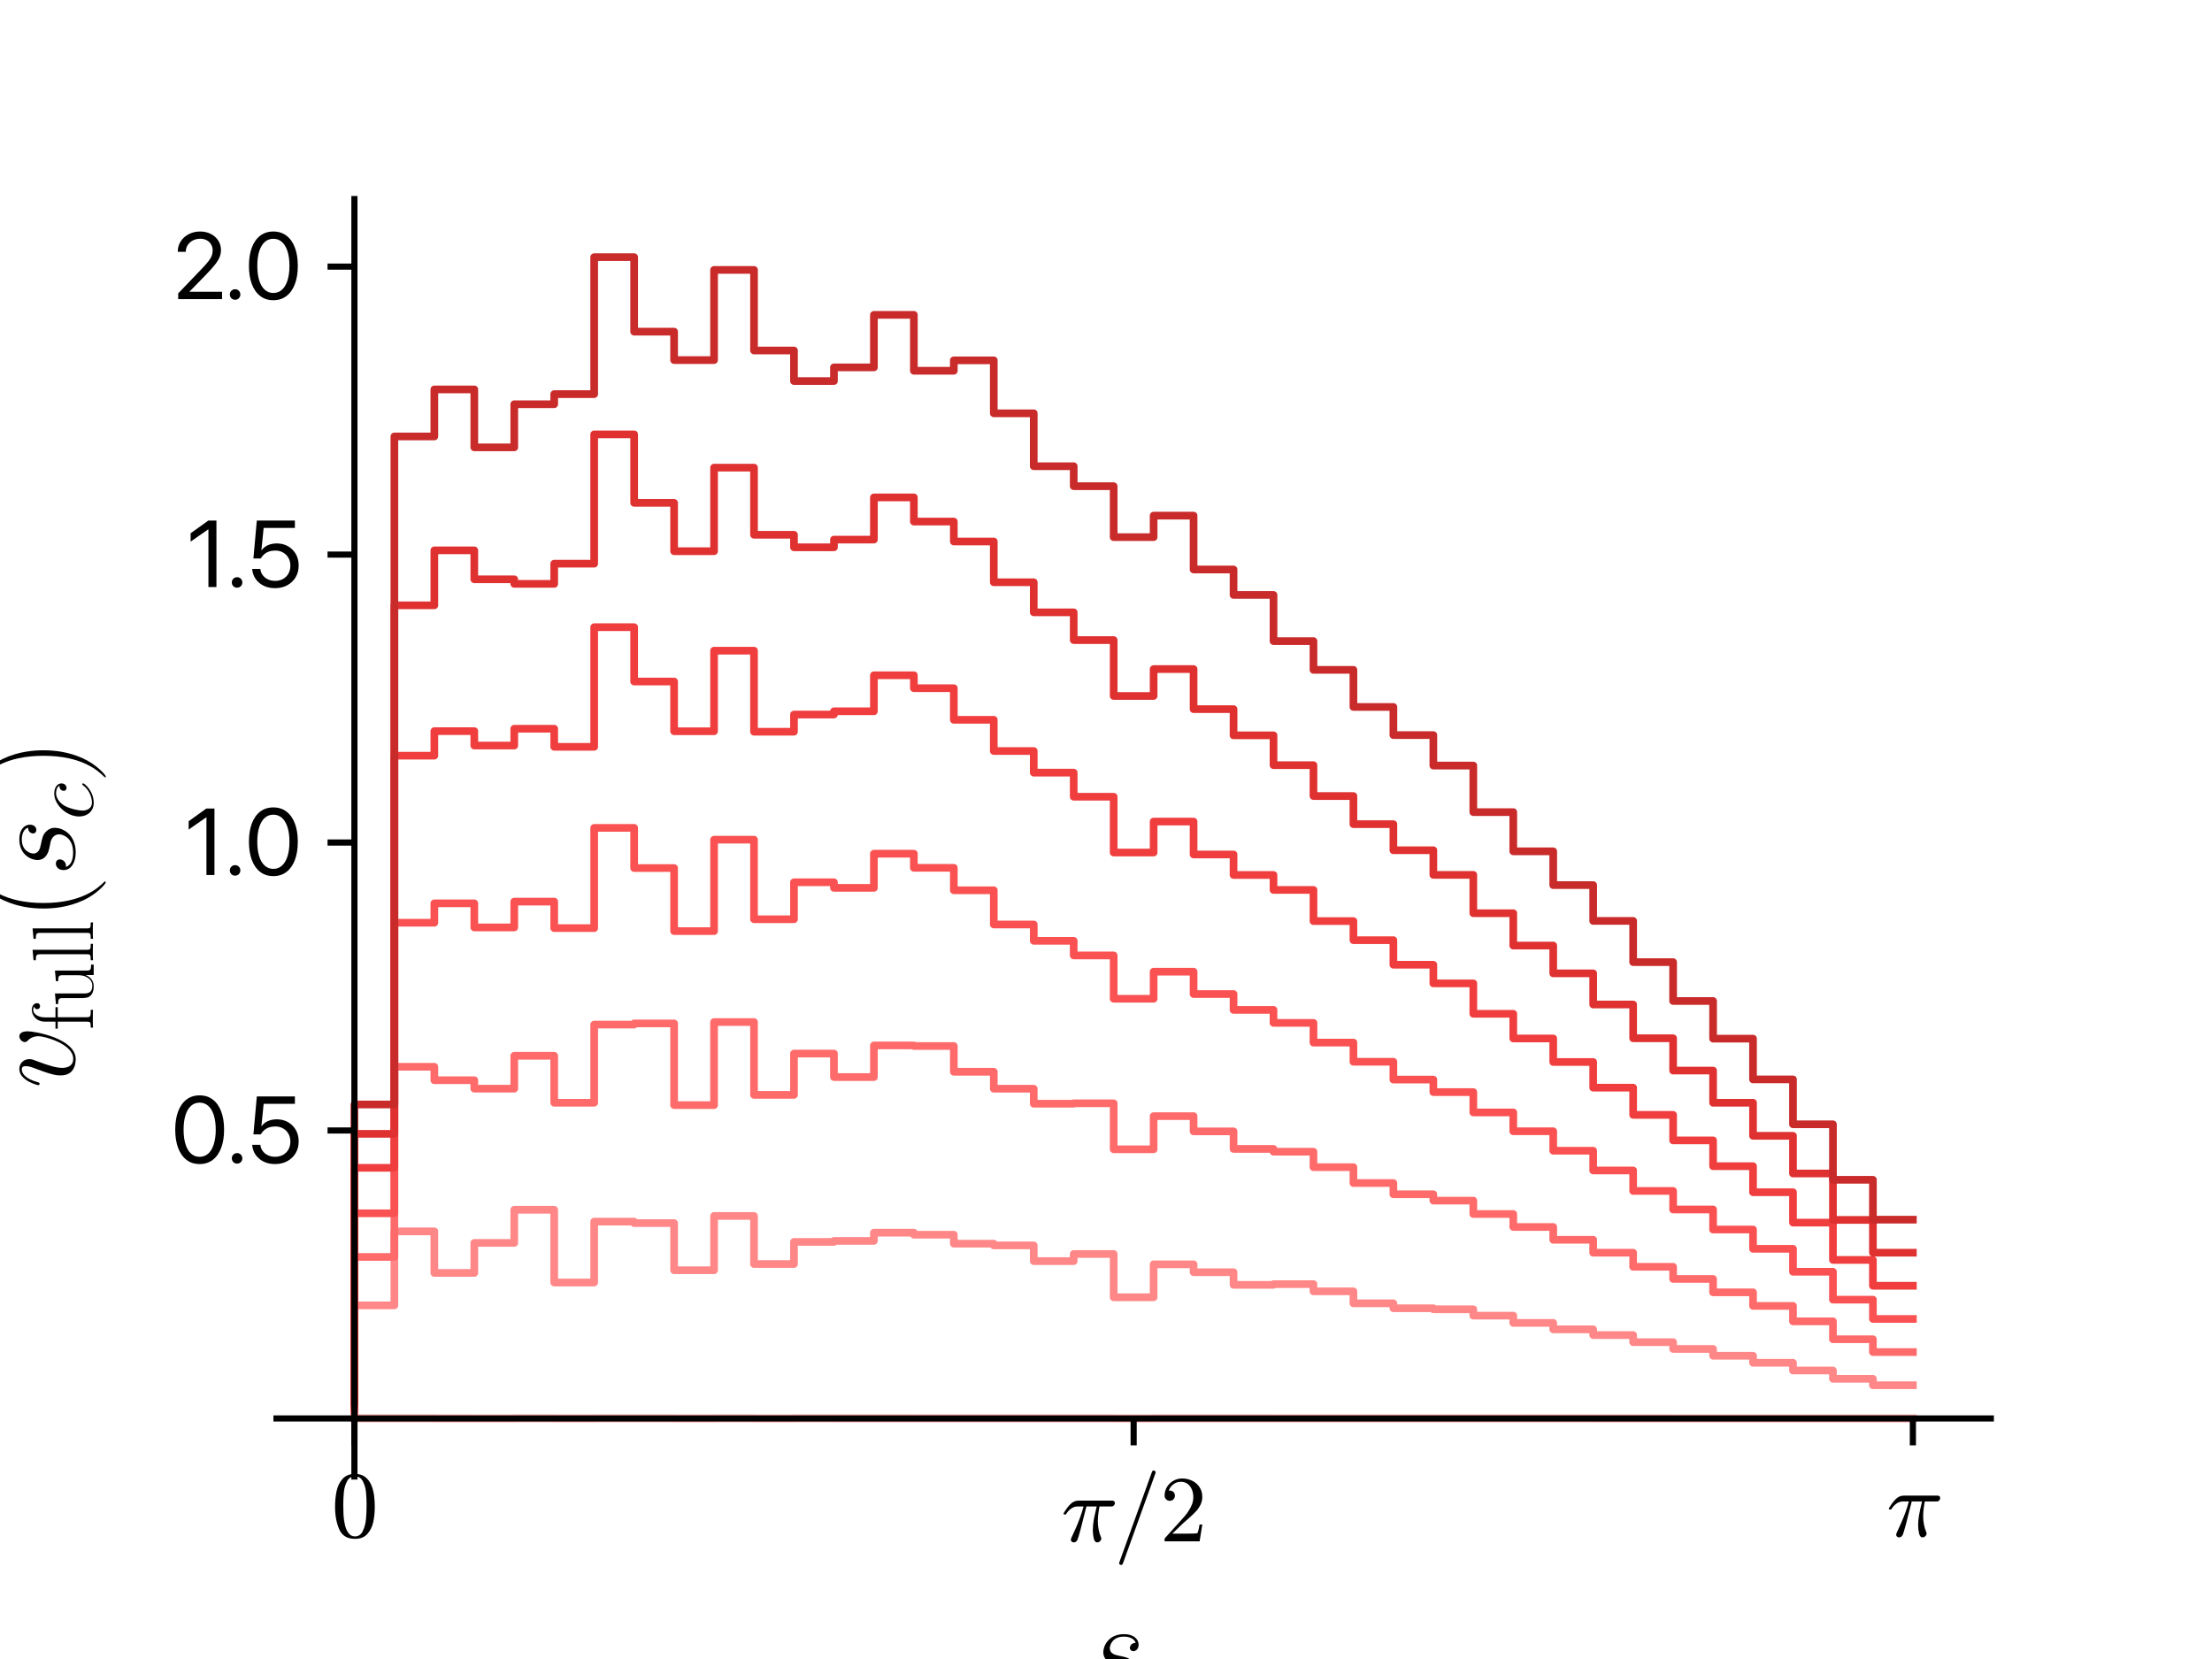 <?xml version="1.0" encoding="utf-8" standalone="no"?>
<!DOCTYPE svg PUBLIC "-//W3C//DTD SVG 1.1//EN"
  "http://www.w3.org/Graphics/SVG/1.1/DTD/svg11.dtd">
<svg xmlns:xlink="http://www.w3.org/1999/xlink" width="288pt" height="216pt" viewBox="0 0 288 216" xmlns="http://www.w3.org/2000/svg" version="1.1">
 <defs>
  <style type="text/css">*{stroke-linejoin: round; stroke-linecap: butt}</style>
 </defs>
 <g id="figure_1">
  <g id="patch_1">
   <path d="M 0 216 
L 288 216 
L 288 0 
L 0 0 
z
" style="fill: #ffffff"/>
  </g>
  <g id="axes_1">
   <g id="patch_2">
    <path d="M 36 192.24 
L 259.2 192.24 
L 259.2 25.92 
L 36 25.92 
z
" style="fill: #ffffff"/>
   </g>
   <g id="line2d_1">
    <path d="M 46.145 184.68 
L 46.145 184.68 
L 51.348 184.68 
L 51.348 184.68 
L 56.551 184.68 
L 56.551 184.68 
L 61.754 184.68 
L 61.754 184.68 
L 66.957 184.68 
L 66.957 184.68 
L 72.159 184.68 
L 72.159 184.68 
L 77.362 184.68 
L 77.362 184.68 
L 82.565 184.68 
L 82.565 184.68 
L 87.768 184.68 
L 87.768 184.68 
L 92.971 184.68 
L 92.971 184.68 
L 98.173 184.68 
L 98.173 184.68 
L 103.376 184.68 
L 103.376 184.68 
L 108.579 184.68 
L 108.579 184.68 
L 113.782 184.68 
L 113.782 184.68 
L 118.985 184.68 
L 118.985 184.68 
L 124.187 184.68 
L 124.187 184.68 
L 129.39 184.68 
L 129.39 184.68 
L 134.593 184.68 
L 134.593 184.68 
L 139.796 184.68 
L 139.796 184.68 
L 144.999 184.68 
L 144.999 184.68 
L 150.201 184.68 
L 150.201 184.68 
L 155.404 184.68 
L 155.404 184.68 
L 160.607 184.68 
L 160.607 184.68 
L 165.81 184.68 
L 165.81 184.68 
L 171.013 184.68 
L 171.013 184.68 
L 176.215 184.68 
L 176.215 184.68 
L 181.418 184.68 
L 181.418 184.68 
L 186.621 184.68 
L 186.621 184.68 
L 191.824 184.68 
L 191.824 184.68 
L 197.027 184.68 
L 197.027 184.68 
L 202.229 184.68 
L 202.229 184.68 
L 207.432 184.68 
L 207.432 184.68 
L 212.635 184.68 
L 212.635 184.68 
L 217.838 184.68 
L 217.838 184.68 
L 223.041 184.68 
L 223.041 184.68 
L 228.243 184.68 
L 228.243 184.68 
L 233.446 184.68 
L 233.446 184.68 
L 238.649 184.68 
L 238.649 184.68 
L 243.852 184.68 
L 243.852 184.68 
L 249.055 184.68 
" clip-path="url(#pe043091a37)" style="fill: none; stroke: #fff5f5; stroke-linecap: square"/>
   </g>
   <g id="line2d_2">
    <path d="M 46.145 184.68 
L 46.145 184.68 
L 51.348 184.68 
L 51.348 184.68 
L 56.551 184.68 
L 56.551 184.68 
L 61.754 184.68 
L 61.754 184.68 
L 66.957 184.68 
L 66.957 184.68 
L 72.159 184.68 
L 72.159 184.68 
L 77.362 184.68 
L 77.362 184.68 
L 82.565 184.68 
L 82.565 184.68 
L 87.768 184.68 
L 87.768 184.68 
L 92.971 184.68 
L 92.971 184.68 
L 98.173 184.68 
L 98.173 184.68 
L 103.376 184.68 
L 103.376 184.68 
L 108.579 184.68 
L 108.579 184.68 
L 113.782 184.68 
L 113.782 184.68 
L 118.985 184.68 
L 118.985 184.68 
L 124.187 184.68 
L 124.187 184.68 
L 129.39 184.68 
L 129.39 184.68 
L 134.593 184.68 
L 134.593 184.68 
L 139.796 184.68 
L 139.796 184.68 
L 144.999 184.68 
L 144.999 184.68 
L 150.201 184.68 
L 150.201 184.68 
L 155.404 184.68 
L 155.404 184.68 
L 160.607 184.68 
L 160.607 184.68 
L 165.81 184.68 
L 165.81 184.68 
L 171.013 184.68 
L 171.013 184.68 
L 176.215 184.68 
L 176.215 184.68 
L 181.418 184.68 
L 181.418 184.68 
L 186.621 184.68 
L 186.621 184.68 
L 191.824 184.68 
L 191.824 184.68 
L 197.027 184.68 
L 197.027 184.68 
L 202.229 184.68 
L 202.229 184.68 
L 207.432 184.68 
L 207.432 184.68 
L 212.635 184.68 
L 212.635 184.68 
L 217.838 184.68 
L 217.838 184.68 
L 223.041 184.68 
L 223.041 184.68 
L 228.243 184.68 
L 228.243 184.68 
L 233.446 184.68 
L 233.446 184.68 
L 238.649 184.68 
L 238.649 184.68 
L 243.852 184.68 
L 243.852 184.68 
L 249.055 184.68 
" clip-path="url(#pe043091a37)" style="fill: none; stroke: #ffe3e3; stroke-linecap: square"/>
   </g>
   <g id="line2d_3">
    <path d="M 46.145 184.68 
L 46.145 184.68 
L 51.348 184.68 
L 51.348 184.68 
L 56.551 184.68 
L 56.551 184.68 
L 61.754 184.68 
L 61.754 184.68 
L 66.957 184.68 
L 66.957 184.68 
L 72.159 184.68 
L 72.159 184.68 
L 77.362 184.68 
L 77.362 184.68 
L 82.565 184.68 
L 82.565 184.68 
L 87.768 184.68 
L 87.768 184.68 
L 92.971 184.68 
L 92.971 184.68 
L 98.173 184.68 
L 98.173 184.68 
L 103.376 184.68 
L 103.376 184.68 
L 108.579 184.68 
L 108.579 184.68 
L 113.782 184.68 
L 113.782 184.68 
L 118.985 184.68 
L 118.985 184.68 
L 124.187 184.68 
L 124.187 184.68 
L 129.39 184.68 
L 129.39 184.68 
L 134.593 184.68 
L 134.593 184.68 
L 139.796 184.68 
L 139.796 184.68 
L 144.999 184.68 
L 144.999 184.68 
L 150.201 184.68 
L 150.201 184.68 
L 155.404 184.68 
L 155.404 184.68 
L 160.607 184.68 
L 160.607 184.68 
L 165.81 184.68 
L 165.81 184.68 
L 171.013 184.68 
L 171.013 184.68 
L 176.215 184.68 
L 176.215 184.68 
L 181.418 184.68 
L 181.418 184.68 
L 186.621 184.68 
L 186.621 184.68 
L 191.824 184.68 
L 191.824 184.68 
L 197.027 184.68 
L 197.027 184.68 
L 202.229 184.68 
L 202.229 184.68 
L 207.432 184.68 
L 207.432 184.68 
L 212.635 184.68 
L 212.635 184.68 
L 217.838 184.68 
L 217.838 184.68 
L 223.041 184.68 
L 223.041 184.68 
L 228.243 184.68 
L 228.243 184.68 
L 233.446 184.68 
L 233.446 184.68 
L 238.649 184.68 
L 238.649 184.68 
L 243.852 184.68 
L 243.852 184.68 
L 249.055 184.68 
" clip-path="url(#pe043091a37)" style="fill: none; stroke: #ffc9c9; stroke-linecap: square"/>
   </g>
   <g id="line2d_4">
    <path d="M 46.145 184.679 
L 46.145 184.647 
L 51.348 184.647 
L 51.348 184.647 
L 56.551 184.647 
L 56.551 184.669 
L 61.754 184.669 
L 61.754 184.671 
L 66.957 184.671 
L 66.957 184.65 
L 72.159 184.65 
L 72.159 184.669 
L 77.362 184.669 
L 77.362 184.65 
L 82.565 184.65 
L 82.565 184.65 
L 87.768 184.65 
L 87.768 184.669 
L 92.971 184.669 
L 92.971 184.652 
L 98.173 184.652 
L 98.173 184.671 
L 103.376 184.671 
L 103.376 184.653 
L 108.579 184.653 
L 108.579 184.655 
L 113.782 184.655 
L 113.782 184.654 
L 118.985 184.654 
L 118.985 184.657 
L 124.187 184.657 
L 124.187 184.656 
L 129.39 184.656 
L 129.39 184.657 
L 134.593 184.657 
L 134.593 184.657 
L 139.796 184.657 
L 139.796 184.659 
L 144.999 184.659 
L 144.999 184.671 
L 150.201 184.671 
L 150.201 184.66 
L 155.404 184.66 
L 155.404 184.661 
L 160.607 184.661 
L 160.607 184.662 
L 165.81 184.662 
L 165.81 184.663 
L 171.013 184.663 
L 171.013 184.663 
L 176.215 184.663 
L 176.215 184.667 
L 181.418 184.667 
L 181.418 184.665 
L 186.621 184.665 
L 186.621 184.666 
L 191.824 184.666 
L 191.824 184.666 
L 197.027 184.666 
L 197.027 184.668 
L 202.229 184.668 
L 202.229 184.668 
L 207.432 184.668 
L 207.432 184.669 
L 212.635 184.669 
L 212.635 184.67 
L 217.838 184.67 
L 217.838 184.671 
L 223.041 184.671 
L 223.041 184.672 
L 228.243 184.672 
L 228.243 184.673 
L 233.446 184.673 
L 233.446 184.674 
L 238.649 184.674 
L 238.649 184.675 
L 243.852 184.675 
L 243.852 184.676 
L 249.055 184.676 
" clip-path="url(#pe043091a37)" style="fill: none; stroke: #ffa8a8; stroke-linecap: square"/>
   </g>
   <g id="line2d_5">
    <path d="M 46.145 184.158 
L 46.145 169.957 
L 51.348 169.957 
L 51.348 160.324 
L 56.551 160.324 
L 56.551 165.736 
L 61.754 165.736 
L 61.754 161.823 
L 66.957 161.823 
L 66.957 157.513 
L 72.159 157.513 
L 72.159 166.982 
L 77.362 166.982 
L 77.362 159.051 
L 82.565 159.051 
L 82.565 159.247 
L 87.768 159.247 
L 87.768 165.383 
L 92.971 165.383 
L 92.971 158.317 
L 98.173 158.317 
L 98.173 164.574 
L 103.376 164.574 
L 103.376 161.693 
L 108.579 161.693 
L 108.579 161.563 
L 113.782 161.563 
L 113.782 160.493 
L 118.985 160.493 
L 118.985 160.755 
L 124.187 160.755 
L 124.187 161.925 
L 129.39 161.925 
L 129.39 162.15 
L 134.593 162.15 
L 134.593 164.195 
L 139.796 164.195 
L 139.796 163.269 
L 144.999 163.269 
L 144.999 168.903 
L 150.201 168.903 
L 150.201 164.611 
L 155.404 164.611 
L 155.404 165.64 
L 160.607 165.64 
L 160.607 167.284 
L 165.81 167.284 
L 165.81 167.193 
L 171.013 167.193 
L 171.013 168.131 
L 176.215 168.131 
L 176.215 169.69 
L 181.418 169.69 
L 181.418 170.336 
L 186.621 170.336 
L 186.621 170.469 
L 191.824 170.469 
L 191.824 171.294 
L 197.027 171.294 
L 197.027 172.238 
L 202.229 172.238 
L 202.229 173.081 
L 207.432 173.081 
L 207.432 173.825 
L 212.635 173.825 
L 212.635 174.749 
L 217.838 174.749 
L 217.838 175.63 
L 223.041 175.63 
L 223.041 176.513 
L 228.243 176.513 
L 228.243 177.43 
L 233.446 177.43 
L 233.446 178.439 
L 238.649 178.439 
L 238.649 179.521 
L 243.852 179.521 
L 243.852 180.358 
L 249.055 180.358 
" clip-path="url(#pe043091a37)" style="fill: none; stroke: #ff8787; stroke-linecap: square"/>
   </g>
   <g id="line2d_6">
    <path d="M 46.145 183.807 
L 46.145 163.652 
L 51.348 163.652 
L 51.348 138.891 
L 56.551 138.891 
L 56.551 140.646 
L 61.754 140.646 
L 61.754 141.743 
L 66.957 141.743 
L 66.957 137.461 
L 72.159 137.461 
L 72.159 143.575 
L 77.362 143.575 
L 77.362 133.4 
L 82.565 133.4 
L 82.565 133.248 
L 87.768 133.248 
L 87.768 143.885 
L 92.971 143.885 
L 92.971 133.069 
L 98.173 133.069 
L 98.173 142.553 
L 103.376 142.553 
L 103.376 137.172 
L 108.579 137.172 
L 108.579 140.233 
L 113.782 140.233 
L 113.782 136.115 
L 118.985 136.115 
L 118.985 136.189 
L 124.187 136.189 
L 124.187 139.542 
L 129.39 139.542 
L 129.39 141.752 
L 134.593 141.752 
L 134.593 143.701 
L 139.796 143.701 
L 139.796 143.647 
L 144.999 143.647 
L 144.999 149.635 
L 150.201 149.635 
L 150.201 145.319 
L 155.404 145.319 
L 155.404 147.3 
L 160.607 147.3 
L 160.607 149.587 
L 165.81 149.587 
L 165.81 149.953 
L 171.013 149.953 
L 171.013 151.965 
L 176.215 151.965 
L 176.215 154.032 
L 181.418 154.032 
L 181.418 155.492 
L 186.621 155.492 
L 186.621 156.316 
L 191.824 156.316 
L 191.824 158.064 
L 197.027 158.064 
L 197.027 159.749 
L 202.229 159.749 
L 202.229 161.418 
L 207.432 161.418 
L 207.432 163.103 
L 212.635 163.103 
L 212.635 164.938 
L 217.838 164.938 
L 217.838 166.517 
L 223.041 166.517 
L 223.041 168.258 
L 228.243 168.258 
L 228.243 170.026 
L 233.446 170.026 
L 233.446 172.036 
L 238.649 172.036 
L 238.649 174.367 
L 243.852 174.367 
L 243.852 176.04 
L 249.055 176.04 
" clip-path="url(#pe043091a37)" style="fill: none; stroke: #ff6b6b; stroke-linecap: square"/>
   </g>
   <g id="line2d_7">
    <path d="M 46.145 183.424 
L 46.145 157.972 
L 51.348 157.972 
L 51.348 120.139 
L 56.551 120.139 
L 56.551 117.614 
L 61.754 117.614 
L 61.754 120.749 
L 66.957 120.749 
L 66.957 117.388 
L 72.159 117.388 
L 72.159 120.839 
L 77.362 120.839 
L 77.362 107.789 
L 82.565 107.789 
L 82.565 113.021 
L 87.768 113.021 
L 87.768 121.228 
L 92.971 121.228 
L 92.971 109.327 
L 98.173 109.327 
L 98.173 119.683 
L 103.376 119.683 
L 103.376 114.87 
L 108.579 114.87 
L 108.579 115.597 
L 113.782 115.597 
L 113.782 111.149 
L 118.985 111.149 
L 118.985 112.991 
L 124.187 112.991 
L 124.187 115.912 
L 129.39 115.912 
L 129.39 120.366 
L 134.593 120.366 
L 134.593 122.494 
L 139.796 122.494 
L 139.796 124.397 
L 144.999 124.397 
L 144.999 130.036 
L 150.201 130.036 
L 150.201 126.511 
L 155.404 126.511 
L 155.404 129.421 
L 160.607 129.421 
L 160.607 131.492 
L 165.81 131.492 
L 165.81 133.179 
L 171.013 133.179 
L 171.013 135.743 
L 176.215 135.743 
L 176.215 138.238 
L 181.418 138.238 
L 181.418 140.562 
L 186.621 140.562 
L 186.621 142.192 
L 191.824 142.192 
L 191.824 144.836 
L 197.027 144.836 
L 197.027 147.289 
L 202.229 147.289 
L 202.229 149.822 
L 207.432 149.822 
L 207.432 152.394 
L 212.635 152.394 
L 212.635 155.061 
L 217.838 155.061 
L 217.838 157.475 
L 223.041 157.475 
L 223.041 160.084 
L 228.243 160.084 
L 228.243 162.593 
L 233.446 162.593 
L 233.446 165.582 
L 238.649 165.582 
L 238.649 169.212 
L 243.852 169.212 
L 243.852 171.722 
L 249.055 171.722 
" clip-path="url(#pe043091a37)" style="fill: none; stroke: #fa5252; stroke-linecap: square"/>
   </g>
   <g id="line2d_8">
    <path d="M 46.145 183.068 
L 46.145 152.047 
L 51.348 152.047 
L 51.348 98.387 
L 56.551 98.387 
L 56.551 95.191 
L 61.754 95.191 
L 61.754 97.069 
L 66.957 97.069 
L 66.957 94.877 
L 72.159 94.877 
L 72.159 97.234 
L 77.362 97.234 
L 77.362 81.658 
L 82.565 81.658 
L 82.565 88.733 
L 87.768 88.733 
L 87.768 95.208 
L 92.971 95.208 
L 92.971 84.715 
L 98.173 84.715 
L 98.173 95.268 
L 103.376 95.268 
L 103.376 93.031 
L 108.579 93.031 
L 108.579 92.607 
L 113.782 92.607 
L 113.782 87.918 
L 118.985 87.918 
L 118.985 89.602 
L 124.187 89.602 
L 124.187 93.719 
L 129.39 93.719 
L 129.39 97.783 
L 134.593 97.783 
L 134.593 100.596 
L 139.796 100.596 
L 139.796 103.733 
L 144.999 103.733 
L 144.999 110.998 
L 150.201 110.998 
L 150.201 106.966 
L 155.404 106.966 
L 155.404 111.25 
L 160.607 111.25 
L 160.607 113.921 
L 165.81 113.921 
L 165.81 115.871 
L 171.013 115.871 
L 171.013 119.925 
L 176.215 119.925 
L 176.215 122.41 
L 181.418 122.41 
L 181.418 125.608 
L 186.621 125.608 
L 186.621 128.035 
L 191.824 128.035 
L 191.824 131.995 
L 197.027 131.995 
L 197.027 135.205 
L 202.229 135.205 
L 202.229 138.269 
L 207.432 138.269 
L 207.432 141.612 
L 212.635 141.612 
L 212.635 145.155 
L 217.838 145.155 
L 217.838 148.479 
L 223.041 148.479 
L 223.041 151.838 
L 228.243 151.838 
L 228.243 155.226 
L 233.446 155.226 
L 233.446 159.181 
L 238.649 159.181 
L 238.649 164.041 
L 243.852 164.041 
L 243.852 167.404 
L 249.055 167.404 
" clip-path="url(#pe043091a37)" style="fill: none; stroke: #f03e3e; stroke-linecap: square"/>
   </g>
   <g id="line2d_9">
    <path d="M 46.145 182.726 
L 46.145 147.628 
L 51.348 147.628 
L 51.348 78.81 
L 56.551 78.81 
L 56.551 71.656 
L 61.754 71.656 
L 61.754 75.424 
L 66.957 75.424 
L 66.957 76.019 
L 72.159 76.019 
L 72.159 73.392 
L 77.362 73.392 
L 77.362 56.555 
L 82.565 56.555 
L 82.565 65.473 
L 87.768 65.473 
L 87.768 71.766 
L 92.971 71.766 
L 92.971 60.885 
L 98.173 60.885 
L 98.173 69.624 
L 103.376 69.624 
L 103.376 71.259 
L 108.579 71.259 
L 108.579 70.254 
L 113.782 70.254 
L 113.782 64.762 
L 118.985 64.762 
L 118.985 67.908 
L 124.187 67.908 
L 124.187 70.503 
L 129.39 70.503 
L 129.39 75.811 
L 134.593 75.811 
L 134.593 79.724 
L 139.796 79.724 
L 139.796 83.339 
L 144.999 83.339 
L 144.999 90.615 
L 150.201 90.615 
L 150.201 87.111 
L 155.404 87.111 
L 155.404 92.332 
L 160.607 92.332 
L 160.607 95.741 
L 165.81 95.741 
L 165.81 99.625 
L 171.013 99.625 
L 171.013 103.645 
L 176.215 103.645 
L 176.215 107.303 
L 181.418 107.303 
L 181.418 110.7 
L 186.621 110.7 
L 186.621 113.908 
L 191.824 113.908 
L 191.824 118.9 
L 197.027 118.9 
L 197.027 123.111 
L 202.229 123.111 
L 202.229 126.729 
L 207.432 126.729 
L 207.432 130.785 
L 212.635 130.785 
L 212.635 135.18 
L 217.838 135.18 
L 217.838 139.387 
L 223.041 139.387 
L 223.041 143.576 
L 228.243 143.576 
L 228.243 147.882 
L 233.446 147.882 
L 233.446 152.784 
L 238.649 152.784 
L 238.649 158.834 
L 243.852 158.834 
L 243.852 163.099 
L 249.055 163.099 
" clip-path="url(#pe043091a37)" style="fill: none; stroke: #e03131; stroke-linecap: square"/>
   </g>
   <g id="line2d_10">
    <path d="M 46.145 182.426 
L 46.145 143.803 
L 51.348 143.803 
L 51.348 56.825 
L 56.551 56.825 
L 56.551 50.701 
L 61.754 50.701 
L 61.754 58.245 
L 66.957 58.245 
L 66.957 52.628 
L 72.159 52.628 
L 72.159 51.314 
L 77.362 51.314 
L 77.362 33.48 
L 82.565 33.48 
L 82.565 43.181 
L 87.768 43.181 
L 87.768 46.882 
L 92.971 46.882 
L 92.971 35.141 
L 98.173 35.141 
L 98.173 45.632 
L 103.376 45.632 
L 103.376 49.61 
L 108.579 49.61 
L 108.579 47.831 
L 113.782 47.831 
L 113.782 40.996 
L 118.985 40.996 
L 118.985 48.272 
L 124.187 48.272 
L 124.187 46.918 
L 129.39 46.918 
L 129.39 53.812 
L 134.593 53.812 
L 134.593 60.703 
L 139.796 60.703 
L 139.796 63.302 
L 144.999 63.302 
L 144.999 69.935 
L 150.201 69.935 
L 150.201 67.134 
L 155.404 67.134 
L 155.404 74.146 
L 160.607 74.146 
L 160.607 77.462 
L 165.81 77.462 
L 165.81 83.472 
L 171.013 83.472 
L 171.013 87.216 
L 176.215 87.216 
L 176.215 92.045 
L 181.418 92.045 
L 181.418 95.709 
L 186.621 95.709 
L 186.621 99.675 
L 191.824 99.675 
L 191.824 105.735 
L 197.027 105.735 
L 197.027 110.841 
L 202.229 110.841 
L 202.229 115.241 
L 207.432 115.241 
L 207.432 119.902 
L 212.635 119.902 
L 212.635 125.266 
L 217.838 125.266 
L 217.838 130.327 
L 223.041 130.327 
L 223.041 135.228 
L 228.243 135.228 
L 228.243 140.538 
L 233.446 140.538 
L 233.446 146.383 
L 238.649 146.383 
L 238.649 153.608 
L 243.852 153.608 
L 243.852 158.798 
L 249.055 158.798 
" clip-path="url(#pe043091a37)" style="fill: none; stroke: #c92a2a; stroke-linecap: square"/>
   </g>
   <g id="matplotlib.axis_1">
    <g id="xtick_1">
     <g id="line2d_11">
      <defs>
       <path id="mf388adb3b7" d="M 0 0 
L 0 3.5 
" style="stroke: #000000; stroke-width: 0.8"/>
      </defs>
      <g>
       <use xlink:href="#mf388adb3b7" x="46.145" y="184.68" style="stroke: #000000; stroke-width: 0.8"/>
      </g>
     </g>
     <g id="text_1">
      <!-- $0$ -->
      <g transform="translate(43.145 200.134) scale(0.12 -0.12)">
       <defs>
        <path id="Cmr10-30" d="M 1600 -141 
Q 816 -141 533 504 
Q 250 1150 250 2041 
Q 250 2597 351 3087 
Q 453 3578 754 3920 
Q 1056 4263 1600 4263 
Q 2022 4263 2290 4056 
Q 2559 3850 2700 3523 
Q 2841 3197 2892 2823 
Q 2944 2450 2944 2041 
Q 2944 1491 2842 1011 
Q 2741 531 2444 195 
Q 2147 -141 1600 -141 
z
M 1600 25 
Q 1956 25 2131 390 
Q 2306 756 2347 1200 
Q 2388 1644 2388 2144 
Q 2388 2625 2347 3031 
Q 2306 3438 2132 3767 
Q 1959 4097 1600 4097 
Q 1238 4097 1063 3765 
Q 888 3434 847 3029 
Q 806 2625 806 2144 
Q 806 1788 823 1472 
Q 841 1156 916 820 
Q 991 484 1158 254 
Q 1325 25 1600 25 
z
" transform="scale(0.016)"/>
       </defs>
       <use xlink:href="#Cmr10-30" transform="translate(0 0.391)"/>
      </g>
     </g>
    </g>
    <g id="xtick_2">
     <g id="line2d_12">
      <g>
       <use xlink:href="#mf388adb3b7" x="147.6" y="184.68" style="stroke: #000000; stroke-width: 0.8"/>
      </g>
     </g>
     <g id="text_2">
      <!-- $\pi/2$ -->
      <g transform="translate(138.18 200.68) scale(0.12 -0.12)">
       <defs>
        <path id="Cmmi10-bc" d="M 647 109 
Q 647 144 672 213 
Q 850 584 1004 942 
Q 1159 1300 1282 1639 
Q 1406 1978 1509 2363 
L 1100 2363 
Q 866 2363 662 2216 
Q 459 2069 325 1844 
Q 313 1819 288 1819 
L 213 1819 
Q 153 1819 153 1881 
Q 153 1894 166 1919 
Q 375 2275 614 2517 
Q 853 2759 1153 2759 
L 3475 2759 
Q 3541 2759 3587 2715 
Q 3634 2672 3634 2597 
Q 3634 2503 3567 2433 
Q 3500 2363 3406 2363 
L 2591 2363 
Q 2488 1859 2478 1381 
Q 2478 766 2694 269 
Q 2713 231 2713 191 
Q 2713 122 2672 62 
Q 2631 3 2567 -34 
Q 2503 -72 2431 -72 
Q 2263 -72 2200 203 
Q 2138 478 2138 738 
Q 2138 1103 2200 1442 
Q 2263 1781 2400 2363 
L 1703 2363 
Q 1197 313 1094 103 
Q 1003 -72 844 -72 
Q 766 -72 706 -20 
Q 647 31 647 109 
z
" transform="scale(0.016)"/>
        <path id="Cmmi10-3d" d="M 359 -1472 
Q 359 -1453 366 -1447 
L 2591 4722 
Q 2603 4759 2634 4779 
Q 2666 4800 2706 4800 
Q 2763 4800 2798 4765 
Q 2834 4731 2834 4672 
L 2834 4647 
L 609 -1522 
Q 572 -1600 488 -1600 
Q 434 -1600 396 -1562 
Q 359 -1525 359 -1472 
z
" transform="scale(0.016)"/>
        <path id="Cmr10-32" d="M 319 0 
L 319 172 
Q 319 188 331 206 
L 1325 1306 
Q 1550 1550 1690 1715 
Q 1831 1881 1968 2097 
Q 2106 2313 2186 2536 
Q 2266 2759 2266 3009 
Q 2266 3272 2169 3511 
Q 2072 3750 1880 3894 
Q 1688 4038 1416 4038 
Q 1138 4038 916 3870 
Q 694 3703 603 3438 
Q 628 3444 672 3444 
Q 816 3444 917 3347 
Q 1019 3250 1019 3097 
Q 1019 2950 917 2848 
Q 816 2747 672 2747 
Q 522 2747 420 2851 
Q 319 2956 319 3097 
Q 319 3338 409 3548 
Q 500 3759 670 3923 
Q 841 4088 1055 4175 
Q 1269 4263 1509 4263 
Q 1875 4263 2190 4108 
Q 2506 3953 2690 3670 
Q 2875 3388 2875 3009 
Q 2875 2731 2753 2481 
Q 2631 2231 2440 2026 
Q 2250 1822 1953 1562 
Q 1656 1303 1563 1216 
L 838 519 
L 1453 519 
Q 1906 519 2211 526 
Q 2516 534 2534 550 
Q 2609 631 2688 1141 
L 2875 1141 
L 2694 0 
L 319 0 
z
" transform="scale(0.016)"/>
       </defs>
       <use xlink:href="#Cmmi10-bc"/>
       <use xlink:href="#Cmmi10-3d" transform="translate(56.982 0)"/>
       <use xlink:href="#Cmr10-32" transform="translate(106.982 0)"/>
      </g>
     </g>
    </g>
    <g id="xtick_3">
     <g id="line2d_13">
      <g>
       <use xlink:href="#mf388adb3b7" x="249.055" y="184.68" style="stroke: #000000; stroke-width: 0.8"/>
      </g>
     </g>
     <g id="text_3">
      <!-- $\pi$ -->
      <g transform="translate(245.635 200.134) scale(0.12 -0.12)">
       <use xlink:href="#Cmmi10-bc" transform="translate(0 0.891)"/>
      </g>
     </g>
    </g>
    <g id="text_4">
     <!-- $s_c$ -->
     <g transform="translate(141.51 219.942) scale(0.16 -0.16)">
      <defs>
       <path id="CMMI12-73" d="M 1459 1280 
C 1568 1261 1741 1223 1779 1216 
C 1862 1192 2150 1090 2150 783 
C 2150 586 1971 70 1229 70 
C 1094 70 614 70 486 436 
C 742 404 870 603 870 745 
C 870 880 781 950 653 950 
C 512 950 326 841 326 552 
C 326 173 710 -64 1222 -64 
C 2195 -64 2483 651 2483 984 
C 2483 1079 2483 1258 2278 1462 
C 2118 1616 1965 1648 1619 1718 
C 1446 1756 1171 1814 1171 2101 
C 1171 2229 1286 2689 1894 2689 
C 2163 2689 2426 2589 2490 2368 
C 2208 2368 2195 2125 2195 2119 
C 2195 1984 2317 1946 2374 1946 
C 2464 1946 2643 2015 2643 2281 
C 2643 2545 2400 2816 1901 2816 
C 1062 2816 838 2160 838 1899 
C 838 1414 1312 1312 1459 1280 
z
" transform="scale(0.016)"/>
       <path id="CMMI12-63" d="M 2502 2431 
C 2381 2431 2323 2431 2234 2355 
C 2195 2323 2125 2227 2125 2125 
C 2125 1997 2221 1920 2342 1920 
C 2496 1920 2669 2044 2669 2292 
C 2669 2588 2374 2816 1933 2816 
C 1094 2816 256 1903 256 996 
C 256 441 602 -64 1254 -64 
C 2125 -64 2675 622 2675 706 
C 2675 744 2637 776 2611 776 
C 2592 776 2586 770 2528 713 
C 2118 162 1510 64 1267 64 
C 826 64 685 446 685 764 
C 685 988 794 1605 1024 2039 
C 1190 2338 1536 2682 1939 2682 
C 2022 2682 2374 2682 2502 2431 
z
" transform="scale(0.016)"/>
      </defs>
      <use xlink:href="#CMMI12-73" transform="scale(0.996)"/>
      <use xlink:href="#CMMI12-63" transform="translate(45.95 -14.944) scale(0.697)"/>
     </g>
    </g>
   </g>
   <g id="matplotlib.axis_2">
    <g id="ytick_1">
     <g id="line2d_14">
      <defs>
       <path id="md6d51d7eb4" d="M 0 0 
L -3.5 0 
" style="stroke: #000000; stroke-width: 0.8"/>
      </defs>
      <g>
       <use xlink:href="#md6d51d7eb4" x="46.145" y="147.189" style="stroke: #000000; stroke-width: 0.8"/>
      </g>
     </g>
     <g id="text_5">
      <!-- 0.5 -->
      <g transform="translate(22.27 151.416) scale(0.12 -0.12)">
       <defs>
        <path id="SFPro-Regular-30" d="M 1938 -75 
Q 2456 -75 2828 209 
Q 3200 494 3398 1016 
Q 3597 1538 3597 2253 
L 3597 2259 
Q 3597 2975 3398 3497 
Q 3200 4019 2828 4301 
Q 2456 4584 1938 4584 
Q 1419 4584 1048 4301 
Q 678 4019 481 3497 
Q 284 2975 284 2259 
L 284 2253 
Q 284 1538 481 1016 
Q 678 494 1048 209 
Q 1419 -75 1938 -75 
z
M 1938 416 
Q 1594 416 1350 639 
Q 1106 863 978 1275 
Q 850 1688 850 2253 
L 850 2259 
Q 850 2825 978 3236 
Q 1106 3647 1350 3869 
Q 1594 4091 1938 4091 
Q 2281 4091 2526 3869 
Q 2772 3647 2901 3236 
Q 3031 2825 3031 2259 
L 3031 2253 
Q 3031 1688 2901 1275 
Q 2772 863 2526 639 
Q 2281 416 1938 416 
z
" transform="scale(0.016)"/>
        <path id="SFPro-Regular-2e" d="M 688 -44 
Q 838 -44 941 59 
Q 1044 163 1044 313 
Q 1044 463 941 566 
Q 838 669 688 669 
Q 538 669 434 566 
Q 331 463 331 313 
Q 331 163 434 59 
Q 538 -44 688 -44 
z
" transform="scale(0.016)"/>
        <path id="SFPro-Regular-35" d="M 1916 -75 
Q 2384 -75 2746 120 
Q 3109 316 3315 662 
Q 3522 1009 3522 1459 
L 3522 1466 
Q 3522 1900 3330 2236 
Q 3138 2572 2802 2765 
Q 2466 2959 2031 2959 
Q 1813 2959 1619 2906 
Q 1425 2853 1269 2750 
Q 1113 2647 1006 2494 
L 994 2494 
L 1147 4009 
L 3266 4009 
L 3266 4509 
L 684 4509 
L 453 1938 
L 950 1938 
Q 994 2016 1048 2081 
Q 1103 2147 1163 2203 
Q 1313 2341 1508 2408 
Q 1703 2475 1931 2475 
Q 2231 2475 2462 2344 
Q 2694 2213 2826 1983 
Q 2959 1753 2959 1456 
L 2959 1450 
Q 2959 1147 2828 914 
Q 2697 681 2462 550 
Q 2228 419 1922 419 
Q 1653 419 1437 522 
Q 1222 625 1087 804 
Q 953 984 925 1206 
L 922 1231 
L 369 1231 
L 372 1197 
Q 406 831 609 543 
Q 813 256 1148 90 
Q 1484 -75 1916 -75 
z
" transform="scale(0.016)"/>
       </defs>
       <use xlink:href="#SFPro-Regular-30"/>
       <use xlink:href="#SFPro-Regular-2e" x="60.645"/>
       <use xlink:href="#SFPro-Regular-35" x="82.129"/>
      </g>
     </g>
    </g>
    <g id="ytick_2">
     <g id="line2d_15">
      <g>
       <use xlink:href="#md6d51d7eb4" x="46.145" y="109.698" style="stroke: #000000; stroke-width: 0.8"/>
      </g>
     </g>
     <g id="text_6">
      <!-- 1.0 -->
      <g transform="translate(23.969 113.925) scale(0.12 -0.12)">
       <defs>
        <path id="SFPro-Regular-31" d="M 1516 0 
L 2059 0 
L 2059 4509 
L 1509 4509 
L 309 3647 
L 309 3081 
L 1503 3913 
L 1516 3913 
L 1516 0 
z
" transform="scale(0.016)"/>
       </defs>
       <use xlink:href="#SFPro-Regular-31"/>
       <use xlink:href="#SFPro-Regular-2e" x="44.336"/>
       <use xlink:href="#SFPro-Regular-30" x="65.82"/>
      </g>
     </g>
    </g>
    <g id="ytick_3">
     <g id="line2d_16">
      <g>
       <use xlink:href="#md6d51d7eb4" x="46.145" y="72.207" style="stroke: #000000; stroke-width: 0.8"/>
      </g>
     </g>
     <g id="text_7">
      <!-- 1.5 -->
      <g transform="translate(24.226 76.434) scale(0.12 -0.12)">
       <use xlink:href="#SFPro-Regular-31"/>
       <use xlink:href="#SFPro-Regular-2e" x="44.336"/>
       <use xlink:href="#SFPro-Regular-35" x="65.82"/>
      </g>
     </g>
    </g>
    <g id="ytick_4">
     <g id="line2d_17">
      <g>
       <use xlink:href="#md6d51d7eb4" x="46.145" y="34.716" style="stroke: #000000; stroke-width: 0.8"/>
      </g>
     </g>
     <g id="text_8">
      <!-- 2.0 -->
      <g transform="translate(22.499 38.943) scale(0.12 -0.12)">
       <defs>
        <path id="SFPro-Regular-32" d="M 366 0 
L 3341 0 
L 3341 500 
L 972 500 
L 1138 344 
L 1138 691 
L 972 344 
L 2209 1613 
Q 2625 2038 2853 2327 
Q 3081 2616 3173 2847 
Q 3266 3078 3266 3325 
L 3266 3331 
Q 3266 3684 3083 3968 
Q 2900 4253 2581 4418 
Q 2263 4584 1853 4584 
Q 1434 4584 1089 4407 
Q 744 4231 541 3923 
Q 338 3616 338 3225 
L 338 3206 
L 881 3206 
L 881 3222 
Q 881 3466 1009 3662 
Q 1138 3859 1359 3976 
Q 1581 4094 1863 4094 
Q 2109 4094 2298 3992 
Q 2488 3891 2595 3712 
Q 2703 3534 2703 3303 
L 2703 3297 
Q 2703 3109 2642 2943 
Q 2581 2778 2420 2570 
Q 2259 2363 1953 2044 
L 366 388 
L 366 0 
z
" transform="scale(0.016)"/>
       </defs>
       <use xlink:href="#SFPro-Regular-32"/>
       <use xlink:href="#SFPro-Regular-2e" x="56.592"/>
       <use xlink:href="#SFPro-Regular-30" x="78.076"/>
      </g>
     </g>
    </g>
    <g id="text_9">
     <!-- $v_{\rm full}(s_c)$ -->
     <g transform="translate(9.695 141.731) rotate(-90) scale(0.16 -0.16)">
      <defs>
       <path id="CMMI12-76" d="M 2925 2389 
C 2925 2791 2720 2816 2669 2816 
C 2515 2816 2374 2663 2374 2535 
C 2374 2459 2419 2414 2445 2389 
C 2509 2331 2675 2159 2675 1827 
C 2675 1558 2291 64 1523 64 
C 1133 64 1056 390 1056 626 
C 1056 945 1203 1392 1376 1852 
C 1478 2114 1504 2178 1504 2305 
C 1504 2574 1312 2816 998 2816 
C 410 2816 173 1890 173 1839 
C 173 1814 198 1782 243 1782 
C 301 1782 307 1807 333 1897 
C 486 2446 736 2689 979 2689 
C 1037 2689 1146 2689 1146 2478 
C 1146 2312 1075 2127 979 1884 
C 672 1067 672 869 672 715 
C 672 575 691 313 890 134 
C 1120 -64 1440 -64 1498 -64 
C 2560 -64 2925 2024 2925 2389 
z
" transform="scale(0.016)"/>
       <path id="CMR17-66" d="M 979 2560 
L 1709 2560 
L 1709 2725 
L 966 2725 
L 966 3494 
C 966 4022 1235 4352 1510 4352 
C 1594 4352 1690 4327 1754 4282 
C 1702 4269 1568 4225 1568 4067 
C 1568 3901 1696 3850 1786 3850 
C 1875 3850 2003 3901 2003 4067 
C 2003 4308 1773 4454 1517 4454 
C 1152 4454 653 4156 653 3481 
L 653 2725 
L 141 2725 
L 141 2560 
L 653 2560 
L 653 427 
C 653 184 627 153 218 153 
L 218 -13 
C 371 0 666 0 832 0 
C 1018 0 1344 0 1517 -13 
L 1517 153 
C 1056 153 979 153 979 439 
L 979 2560 
z
" transform="scale(0.016)"/>
       <path id="CMR17-75" d="M 1882 2693 
L 1882 2528 
C 2259 2528 2317 2489 2317 2186 
L 2317 1032 
C 2317 500 2029 38 1555 38 
C 1030 38 986 348 986 678 
L 986 2763 
L 211 2693 
L 211 2528 
C 467 2528 640 2528 646 2274 
L 646 1058 
C 646 633 646 361 813 183 
C 896 101 1056 -64 1517 -64 
C 2061 -64 2272 377 2323 506 
L 2330 506 
L 2330 -63 
L 3091 -63 
L 3091 128 
C 2714 128 2656 166 2656 473 
L 2656 2763 
L 1882 2693 
z
" transform="scale(0.016)"/>
       <path id="CMR17-6c" d="M 979 4396 
L 218 4326 
L 218 4160 
C 595 4160 653 4122 653 3817 
L 653 426 
C 653 184 627 153 218 153 
L 218 -13 
C 371 0 653 0 813 0 
C 979 0 1261 0 1414 -13 
L 1414 153 
C 1005 153 979 178 979 426 
L 979 4396 
z
" transform="scale(0.016)"/>
       <path id="CMR17-28" d="M 1958 -1561 
C 1958 -1555 1958 -1542 1939 -1523 
C 1645 -1224 858 -407 858 1581 
C 858 3569 1632 4379 1946 4697 
C 1946 4704 1958 4717 1958 4736 
C 1958 4755 1939 4768 1914 4768 
C 1843 4768 1299 4296 986 3594 
C 666 2887 576 2199 576 1588 
C 576 1128 621 351 1005 -471 
C 1312 -1135 1837 -1600 1914 -1600 
C 1946 -1600 1958 -1587 1958 -1561 
z
" transform="scale(0.016)"/>
       <path id="CMR17-29" d="M 1683 1581 
C 1683 2040 1638 2817 1254 3639 
C 947 4303 422 4768 346 4768 
C 326 4768 301 4761 301 4729 
C 301 4717 307 4710 314 4697 
C 621 4378 1402 3568 1402 1584 
C 1402 -407 627 -1217 314 -1537 
C 307 -1549 301 -1556 301 -1568 
C 301 -1600 326 -1600 346 -1600 
C 416 -1600 960 -1128 1274 -426 
C 1594 281 1683 969 1683 1581 
z
" transform="scale(0.016)"/>
      </defs>
      <use xlink:href="#CMMI12-76" transform="scale(0.996)"/>
      <use xlink:href="#CMR17-66" transform="translate(47.161 -14.944) scale(0.697)"/>
      <use xlink:href="#CMR17-75" transform="translate(66.392 -14.944) scale(0.697)"/>
      <use xlink:href="#CMR17-6c" transform="translate(102.019 -14.944) scale(0.697)"/>
      <use xlink:href="#CMR17-6c" transform="translate(119.428 -14.944) scale(0.697)"/>
      <use xlink:href="#CMR17-28" transform="translate(137.336 0) scale(0.996)"/>
      <use xlink:href="#CMMI12-73" transform="translate(172.617 0) scale(0.996)"/>
      <use xlink:href="#CMMI12-63" transform="translate(218.567 -14.944) scale(0.697)"/>
      <use xlink:href="#CMR17-29" transform="translate(248.453 0) scale(0.996)"/>
     </g>
    </g>
   </g>
   <g id="patch_3">
    <path d="M 46.145 192.24 
L 46.145 25.92 
" style="fill: none; stroke: #000000; stroke-width: 0.8; stroke-linejoin: miter; stroke-linecap: square"/>
   </g>
   <g id="patch_4">
    <path d="M 36 184.68 
L 259.2 184.68 
" style="fill: none; stroke: #000000; stroke-width: 0.8; stroke-linejoin: miter; stroke-linecap: square"/>
   </g>
  </g>
 </g>
 <defs>
  <clipPath id="pe043091a37">
   <rect x="36" y="25.92" width="223.2" height="166.32"/>
  </clipPath>
 </defs>
</svg>
